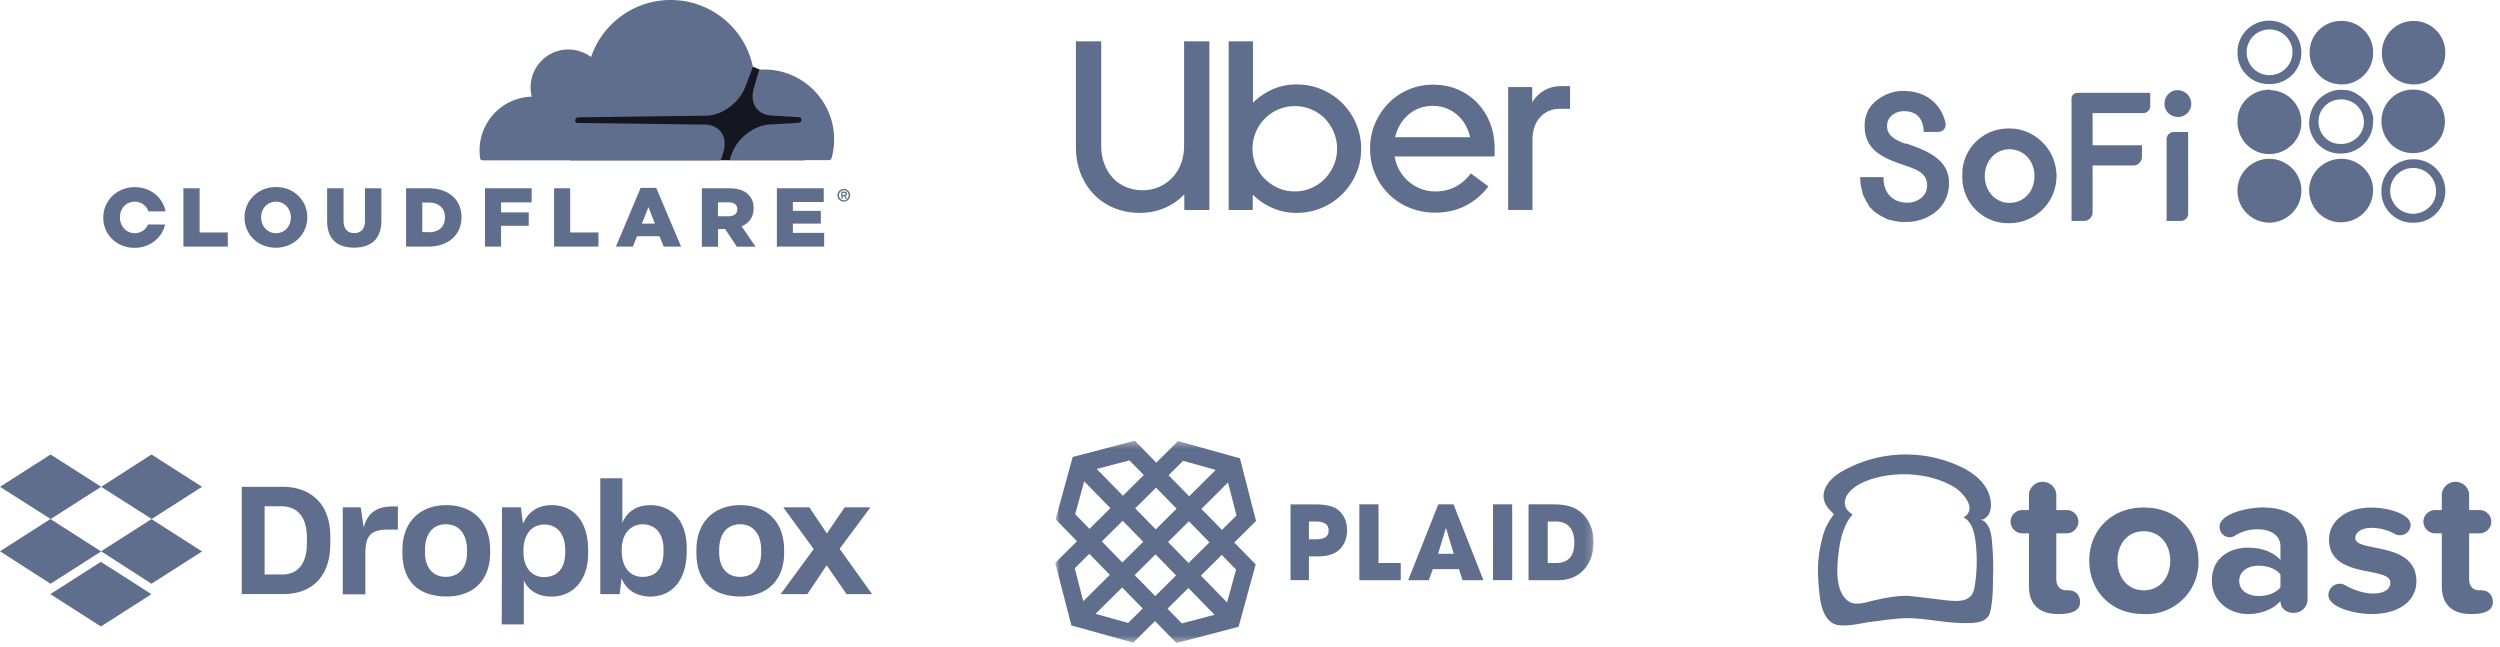 <svg width="348" height="90" viewBox="0 0 348 90" fill="none" xmlns="http://www.w3.org/2000/svg"><path d="M117.458 28.063a.877.877 0 0 1-.883-.883c0-.477.391-.882.883-.882.477 0 .882.39.882.882a.895.895 0 0 1-.882.883Zm0-1.592a.71.71 0 0 0 0 1.418.71.71 0 0 0 0-1.418Zm.448 1.172h-.203l-.173-.333h-.232v.333h-.188v-.97h.463c.203 0 .333.131.333.32a.3.3 0 0 1-.203.288l.203.362Zm-.347-.506c.072 0 .144-.044.144-.145 0-.116-.057-.145-.144-.145h-.289v.29h.289Zm-92.028-.927h2.257v6.148h3.92v1.968H25.53V26.21Zm8.506 4.08v-.03c0-2.328 1.88-4.223 4.383-4.223 2.502 0 4.354 1.866 4.354 4.195v.028c0 2.33-1.88 4.224-4.383 4.224s-4.354-1.866-4.354-4.195Zm6.451 0v-.03c0-1.171-.839-2.184-2.083-2.184-1.23 0-2.054.998-2.054 2.17v.029c0 1.172.839 2.184 2.069 2.184 1.244 0 2.068-.998 2.068-2.17Zm5.049.477v-4.556h2.285v4.513c0 1.171.593 1.721 1.49 1.721s1.49-.535 1.49-1.663V26.21h2.285v4.498c0 2.619-1.49 3.761-3.804 3.761-2.3 0-3.746-1.157-3.746-3.703ZM56.53 26.21h3.124c2.893 0 4.585 1.664 4.585 4.008v.029c0 2.343-1.707 4.079-4.629 4.079h-3.08V26.21Zm3.167 6.12c1.345 0 2.242-.738 2.242-2.054v-.03c0-1.301-.897-2.053-2.242-2.053h-.911v4.122h.911v.015Zm7.812-6.12h6.495v1.968H69.75v1.389h3.848v1.866H69.75v2.893h-2.242V26.21Zm9.619 0h2.243v6.148h3.934v1.968h-6.177V26.21Zm12.05-.056h2.17l3.457 8.172h-2.416l-.593-1.446h-3.124l-.579 1.446h-2.358l3.443-8.172Zm1.982 4.976-.897-2.3-.911 2.3h1.808Zm6.538-4.92h3.833c1.244 0 2.097.319 2.647.883.477.463.723 1.085.723 1.895v.029c0 1.244-.665 2.069-1.663 2.488l1.938 2.835h-2.604l-1.634-2.459h-.984v2.46h-2.256v-8.13Zm3.732 3.892c.766 0 1.2-.376 1.2-.955v-.029c0-.636-.463-.954-1.215-.954H99.94v1.938h1.49Zm6.711-3.892h6.524v1.91h-4.296v1.23h3.891v1.779h-3.891v1.287h4.354v1.91h-6.582V26.21Zm-87.528 5.035c-.318.71-.984 1.216-1.852 1.216-1.23 0-2.068-1.027-2.068-2.185v-.029c0-1.171.824-2.17 2.054-2.17.926 0 1.634.565 1.924 1.346h2.372c-.376-1.938-2.083-3.37-4.282-3.37-2.502 0-4.383 1.895-4.383 4.223v.03c0 2.328 1.852 4.194 4.354 4.194 2.141 0 3.82-1.389 4.253-3.24l-2.372-.015Z" fill="#5E6E8C"/><path d="m112.004 13.264-6.206-3.558-1.07-.463-25.387.174v12.888h32.663v-9.04Z" fill="#14171F"/><path d="M100.706 21.12c.304-1.042.189-1.997-.318-2.706-.463-.65-1.244-1.027-2.184-1.07l-17.807-.232a.33.33 0 0 1-.274-.144.399.399 0 0 1-.044-.319.488.488 0 0 1 .42-.318l17.965-.231c2.127-.102 4.441-1.823 5.251-3.935l1.027-2.676a.57.57 0 0 0 .029-.347A11.683 11.683 0 0 0 93.358 0c-5.15 0-9.518 3.327-11.08 7.941a5.314 5.314 0 0 0-3.689-1.027 5.268 5.268 0 0 0-4.7 4.702 5.526 5.526 0 0 0 .13 1.837 7.473 7.473 0 0 0-7.262 7.478c0 .362.029.723.072 1.085a.356.356 0 0 0 .347.304h32.865c.188 0 .362-.13.42-.319l.245-.882Zm5.671-11.443c-.159 0-.333 0-.492.015-.116 0-.217.087-.26.202l-.695 2.416c-.304 1.041-.188 1.996.318 2.705.463.65 1.244 1.027 2.185 1.07l3.79.232c.115 0 .217.058.274.145a.407.407 0 0 1 .044.318.49.49 0 0 1-.42.318l-3.949.231c-2.141.102-4.44 1.823-5.251 3.935l-.289.738c-.058.144.044.289.203.289h13.568a.356.356 0 0 0 .347-.26 9.865 9.865 0 0 0 .362-2.633c0-5.352-4.369-9.72-9.735-9.72Z" fill="#5E6E8C"/><path fill-rule="evenodd" clip-rule="evenodd" d="M186.285 70.998c-.629-.527-1.701-.79-3.219-.79h-3.423v10.551h2.56v-3.307h1.146c1.392 0 2.412-.305 3.061-.917.732-.685 1.1-1.597 1.1-2.736 0-1.181-.408-2.115-1.225-2.8Zm-3 4.066h-1.082v-2.469h.972c1.184 0 1.776.414 1.776 1.242 0 .818-.556 1.227-1.666 1.227Zm8.605-4.857h-2.669v10.552h5.762V78.37h-3.093v-8.163Zm8.322 0-4.192 10.552h2.873l.55-1.534h3.643l.502 1.534h2.906l-4.163-10.552h-2.119Zm-.031 6.881 1.099-3.606 1.083 3.606h-2.183.001Z" fill="#5E6E8C"/><mask id="a" mask-type="alpha" maskUnits="userSpaceOnUse" x="146" y="61" width="76" height="29"><path d="M146.889 89.509h74.929v-28.16h-74.929v28.16Z" fill="#fff"/></mask><g mask="url(#a)"><path fill-rule="evenodd" clip-rule="evenodd" d="M207.827 80.758h2.67V70.207h-2.67v10.552Zm13.034-8.573a4.399 4.399 0 0 0-1.273-1.218c-.806-.507-1.905-.76-3.298-.76h-3.516V80.76h4.114c1.486 0 2.679-.485 3.579-1.456.901-.97 1.35-2.257 1.35-3.86 0-1.275-.319-2.362-.957-3.258h.001Zm-4.272 6.185h-1.146v-5.774h1.162c.817 0 1.444.255 1.884.763.44.508.66 1.23.66 2.163 0 1.899-.853 2.848-2.56 2.848Zm-58.617-17.022-8.651 2.26-2.384 8.678 2.982 3.054-3.03 3.003 2.243 8.716 8.614 2.4 3.03-3.004 2.982 3.054 8.651-2.26 2.383-8.679-2.981-3.052 3.03-3.004-2.244-8.716-8.614-2.4-3.03 3.003-2.981-3.053Zm-5.309 3.93 4.557-1.192 1.993 2.04-2.906 2.881-3.644-3.73Zm10.004.876 2.025-2.007 4.537 1.265-3.703 3.67-2.859-2.928Zm-13 5.42 1.255-4.571 3.643 3.73-2.906 2.88-1.992-2.04Zm17.571-.738 3.703-3.671 1.181 4.591-2.024 2.008-2.86-2.928Zm-9.219-.075 2.906-2.88 2.859 2.927-2.906 2.88-2.859-2.927Zm-4.647 4.606 2.906-2.88 2.86 2.927-2.906 2.88-2.86-2.927Zm9.22.075 2.905-2.88 2.86 2.928-2.907 2.88-2.858-2.928Zm-12.986 3.659 2.026-2.008 2.858 2.928-3.701 3.67-1.183-4.59Zm8.338.947 2.907-2.88 2.859 2.928-2.906 2.88-2.86-2.928Zm9.219.076 2.906-2.88 1.993 2.04-1.255 4.57-3.644-3.73Zm-14.662 5.321 3.702-3.671 2.86 2.928-2.025 2.008-4.537-1.265Zm10.016-.715 2.905-2.88 3.643 3.73-4.556 1.19-1.992-2.04Z" fill="#5E6E8C"/></g><path d="M325.915 22.108c-2.457 0-4.479 1.955-4.479 4.357 0 2.457 1.955 4.48 4.411 4.48 2.457 0 4.479-1.955 4.479-4.412.068-2.402-1.954-4.425-4.411-4.425Zm-9.922-9.623c-2.389-.068-4.479 1.778-4.533 4.235v.122c-.068 2.457 1.832 4.534 4.289 4.601 2.457.068 4.533-1.832 4.601-4.289.068-2.456-1.832-4.533-4.289-4.601-.014-.068-.014-.068-.068-.068Zm-.122 9.623c-2.389 0-4.411 1.955-4.411 4.357v.123c0 2.456 2.022 4.41 4.479 4.41 2.457-.067 4.411-2.021 4.411-4.478s-2.036-4.412-4.479-4.412Zm20.102-.8c2.457 0 4.411-2.023 4.357-4.48-.068-2.456-2.023-4.41-4.479-4.356a4.37 4.37 0 0 0-4.357 4.357v.122c.068 2.47 2.022 4.425 4.479 4.357Zm-10.112-9.556a4.372 4.372 0 0 0 4.479-4.235v-.122a4.355 4.355 0 0 0-4.357-4.479 4.355 4.355 0 0 0-4.479 4.357c-.054 2.403 1.9 4.425 4.357 4.48Zm10.112 0c2.457 0 4.411-1.954 4.411-4.357v-.068a4.385 4.385 0 0 0-4.411-4.41 4.405 4.405 0 0 0-4.411 4.424c-.068 2.389 1.954 4.411 4.411 4.411Zm-20.102-8.877a4.385 4.385 0 0 0-4.411 4.412c-.068 2.389 1.9 4.41 4.289 4.41h.122a4.355 4.355 0 0 0 4.479-4.356v-.054c-.013-2.457-2.036-4.412-4.479-4.412Zm.054 7.588a3.188 3.188 0 0 1-3.189-3.068v-.108a3.168 3.168 0 0 1 3.189-3.19 3.17 3.17 0 0 1 3.19 3.19 3.2 3.2 0 0 1-3.19 3.176Zm19.98 11.713a4.385 4.385 0 0 0-4.411 4.412c-.068 2.389 1.9 4.41 4.289 4.41h.122a4.355 4.355 0 0 0 4.479-4.356v-.068c0-2.443-2.022-4.466-4.479-4.398Zm0 7.588a3.189 3.189 0 0 1-3.19-3.068v-.122a3.17 3.17 0 0 1 3.19-3.19 3.17 3.17 0 0 1 3.19 3.19c.054 1.724-1.358 3.135-3.19 3.19Zm-56.192-11.877c-3.557-.068-6.502 2.7-6.556 6.243v.312c-.122 3.61 2.701 6.556 6.243 6.624h.313c3.61 0 6.555-2.945 6.555-6.556 0-3.624-2.945-6.623-6.555-6.623Zm0 10.356c-1.955 0-3.434-1.656-3.434-3.733 0-2.076 1.466-3.732 3.434-3.732 1.968 0 3.488 1.588 3.488 3.732 0 2.131-1.466 3.733-3.488 3.733Zm9.623-15.324c-.611 0-.977.312-.977.8v17.035h1.588a1.215 1.215 0 0 0 1.343-1.222V23.03h5.525a1.215 1.215 0 0 0 1.343-1.22v-1.59h-6.868v-4.479h7.045a.965.965 0 0 0 .977-.977v-1.846h-9.976Zm13.302 5.456c-.557 0-.978.367-1.046.923v11.456h1.955c.556 0 1.045-.434 1.045-.977V18.375h-1.954Zm.488-5.823c-1.045 0-1.832.856-1.832 1.9 0 1.046.855 1.833 1.9 1.833a1.833 1.833 0 0 0 1.832-1.832c0-1.045-.868-1.9-1.9-1.9Zm27.024 3.068a4.308 4.308 0 0 0-1.778-2.335c-.122-.068-.244-.19-.366-.244-.068-.068-.122-.068-.19-.122a2.729 2.729 0 0 0-.435-.19c-.312-.122-.556-.19-.855-.19-.611-.068-1.221-.068-1.778.122-.312.068-.556.19-.801.312-.678.367-1.289.855-1.71 1.534-.068.068-.068.122-.122.19-.434.679-.611 1.466-.679 2.267-.068 2.389 1.901 4.41 4.289 4.41h.123c2.456 0 4.479-1.954 4.479-4.356v-.068c.068-.475 0-.91-.177-1.33Zm-4.289 4.411c-1.71.068-3.067-1.29-3.122-3v-.122c0-1.71 1.412-3.067 3.068-3.067 1.71-.068 3.122 1.221 3.244 2.945.122 1.71-1.222 3.122-2.946 3.244h-.244Zm-60.604 0c-1.289-.488-2.579-1.1-2.579-2.456 0-.557.19-1.046.557-1.412.556-.489 1.221-.733 1.954-.679 2.756.068 2.579 2.878 2.579 2.878h2.023c.556 0 .977-.367 1.045-.923 0-.313-.068-.611-.19-.923-.068-.122-.977-3.733-5.511-3.855-1.588-.068-3.122.556-4.289 1.656-.855.8-1.289 1.954-1.289 3.19 0 3.61 2.877 4.6 5.945 5.632 1.167.435 2.755.923 2.755 2.634 0 .61-.19 1.167-.611 1.588-.556.556-1.344.855-2.144.855-2.023 0-3.312-1.344-3.312-3.434v-.122h-3.244v.122c0 .312 0 .61.068.855v.068c0 .19.068.366.122.556v.068c.068.19.122.367.122.557.122.366.312.678.489 1.045.067.19.19.312.312.488.068.19.122.313.244.435l.367.366c.122.122.244.245.366.312l.434.313c.313.19.611.366.923.488.245.122.367.245.557.245l.488.122h.068c.19.067.313.067.489.122h.068c.19 0 .366.068.488.068h.557a6.543 6.543 0 0 0 4.778-1.778 5.156 5.156 0 0 0 1.411-3.733c0-3.312-3.366-4.533-6.121-5.456l.081.108Zm-111.535 2.776a5.875 5.875 0 0 0 1.208 1.979 5.186 5.186 0 0 0 1.828 1.257 5.96 5.96 0 0 0 2.297.436c.805 0 1.56-.15 2.264-.452a5.58 5.58 0 0 0 1.845-1.275 5.789 5.789 0 0 0 1.224-1.962c.29-.76.436-1.61.436-2.549V5.752h3.521V29.23h-3.488v-2.18a8.081 8.081 0 0 1-2.767 1.911 8.77 8.77 0 0 1-3.437.671c-1.253 0-2.421-.218-3.505-.654a8.206 8.206 0 0 1-2.818-1.861c-.793-.805-1.419-1.772-1.878-2.902-.458-1.129-.687-2.386-.687-3.773V5.752h3.521v14.49c0 .938.146 1.793.436 2.565Zm20.694-17.055v8.552a8.97 8.97 0 0 1 2.716-1.861c1.029-.459 2.147-.688 3.354-.688 1.253 0 2.426.235 3.522.704a8.997 8.997 0 0 1 2.851 1.912 9.006 9.006 0 0 1 1.912 2.851 8.771 8.771 0 0 1 .704 3.488 8.65 8.65 0 0 1-.704 3.471 9.054 9.054 0 0 1-1.912 2.834 8.993 8.993 0 0 1-2.851 1.912 8.85 8.85 0 0 1-3.522.705 8.264 8.264 0 0 1-3.37-.688 8.913 8.913 0 0 1-2.734-1.861v2.146h-3.354V5.752h3.388Zm.385 17.272a5.849 5.849 0 0 0 1.258 1.879 6.079 6.079 0 0 0 1.878 1.274c.716.313 1.487.47 2.315.47.805 0 1.565-.157 2.28-.47a5.868 5.868 0 0 0 1.862-1.274 6.226 6.226 0 0 0 1.257-1.879 5.71 5.71 0 0 0 .47-2.314 5.83 5.83 0 0 0-.47-2.33 6.17 6.17 0 0 0-1.257-1.896 5.652 5.652 0 0 0-1.862-1.257 5.803 5.803 0 0 0-2.28-.453c-.805 0-1.566.15-2.281.453a5.826 5.826 0 0 0-1.878 1.257 6.01 6.01 0 0 0-1.275 1.895 5.829 5.829 0 0 0-.469 2.331c0 .828.151 1.599.452 2.314Zm16.585-5.768a9.15 9.15 0 0 1 1.845-2.834 8.579 8.579 0 0 1 2.784-1.928c1.073-.47 2.236-.704 3.488-.704 1.23 0 2.37.223 3.421.67a8.122 8.122 0 0 1 2.717 1.862 8.516 8.516 0 0 1 1.777 2.817c.425 1.085.637 2.264.637 3.538v1.107h-13.918a5.802 5.802 0 0 0 1.928 3.471 5.74 5.74 0 0 0 1.711 1.023 5.584 5.584 0 0 0 2.029.37c2.035 0 3.678-.839 4.93-2.516l2.449 1.811a9.115 9.115 0 0 1-3.153 2.683c-1.252.649-2.661.973-4.226.973a9.447 9.447 0 0 1-3.572-.671 8.693 8.693 0 0 1-2.884-1.878 8.92 8.92 0 0 1-1.929-2.834c-.469-1.085-.704-2.264-.704-3.539 0-1.207.223-2.347.67-3.42Zm4.713-1.324c-.951.793-1.582 1.85-1.895 3.169h10.431c-.291-1.32-.912-2.376-1.862-3.17-.95-.793-2.063-1.19-3.337-1.19-1.275 0-2.387.397-3.337 1.19Zm18.295.384c-.716.782-1.073 1.844-1.073 3.186v9.726h-3.388V12.123h3.354v2.113a4.768 4.768 0 0 1 1.66-1.643c.682-.403 1.493-.604 2.432-.604h1.174v3.153h-1.409c-1.118 0-2.035.391-2.75 1.174ZM14.083 67.764 7.04 72.262l7.042 4.498-7.042 4.498L0 76.736l7.041-4.498L0 67.764l7.041-4.499 7.042 4.499ZM7.005 82.705l7.041-4.498 7.041 4.498-7.04 4.499-7.042-4.499Zm7.078-5.97 7.04-4.497-7.04-4.474 7.004-4.499 7.042 4.499-7.042 4.498 7.042 4.498-7.042 4.498-7.004-4.522Zm19.569-8.972h5.694c3.63 0 6.629 2.103 6.629 6.905v1.01c0 4.838-2.805 7.014-6.52 7.014h-5.803v-14.93Zm3.181 2.71v9.496h2.44c2.064 0 3.448-1.35 3.448-4.353v-.79c0-3.003-1.457-4.352-3.557-4.352h-2.33Zm10.83.147h2.549l.412 2.808c.486-1.909 1.724-2.93 3.97-2.93h.79v3.222h-1.312c-2.586 0-3.217.9-3.217 3.453v5.556H47.71v-12.11h-.049Zm8.352 6.297v-.34c0-4.049 2.585-6.261 6.106-6.261 3.593 0 6.106 2.212 6.106 6.26v.341c0 3.976-2.44 6.115-6.106 6.115-3.897-.036-6.107-2.127-6.107-6.115Zm8.995-.036v-.304c0-2.25-1.129-3.599-2.926-3.599-1.76 0-2.925 1.24-2.925 3.599v.304c0 2.176 1.129 3.416 2.925 3.416 1.797-.036 2.926-1.24 2.926-3.416Zm4.868-6.261h2.623l.303 2.285c.632-1.532 1.98-2.59 3.97-2.59 3.072 0 5.099 2.213 5.099 6.31v.34c0 3.976-2.246 6.08-5.099 6.08-1.906 0-3.217-.864-3.86-2.25v6.116h-3.072l.037-16.291Zm8.802 6.26v-.267c0-2.407-1.238-3.598-2.89-3.598-1.76 0-2.925 1.35-2.925 3.598v.231c0 2.14 1.129 3.49 2.89 3.49 1.808-.037 2.925-1.192 2.925-3.453Zm7.843 3.612-.267 2.212H83.56V66.571h3.072v6.188c.68-1.58 2.027-2.443 3.933-2.443 2.89.036 5.026 2.03 5.026 6.042v.377c0 4.012-2.027 6.31-5.099 6.31-2.027-.049-3.338-.985-3.97-2.553Zm5.839-3.757v-.304c0-2.213-1.202-3.453-2.89-3.453-1.723 0-2.925 1.386-2.925 3.49v.267c0 2.25 1.165 3.562 2.89 3.562 1.844 0 2.925-1.155 2.925-3.562Zm4.577.182v-.34c0-4.049 2.586-6.261 6.106-6.261 3.594 0 6.107 2.212 6.107 6.26v.341c0 3.976-2.477 6.115-6.107 6.115-3.897-.036-6.106-2.127-6.106-6.115Zm9.02-.036v-.304c0-2.25-1.129-3.599-2.926-3.599-1.76 0-2.926 1.24-2.926 3.599v.304c0 2.176 1.129 3.416 2.926 3.416 1.809-.036 2.926-1.24 2.926-3.416Zm7.308-.45-4.237-5.811h3.63l2.44 3.635 2.477-3.635h3.594l-4.298 5.774 4.528 6.31h-3.557l-2.768-4.012-2.695 4.012h-3.715l4.601-6.273Z" fill="#5E6E8C"/><path fill-rule="evenodd" clip-rule="evenodd" d="M286.507 85.474c-2.644 0-4.075-1.347-4.075-3.86v-7.371h-.923a1.674 1.674 0 0 1-1.171-.499 1.609 1.609 0 0 1-.466-1.166c.021-.875.747-1.575 1.637-1.58h.923v-2.196a1.9 1.9 0 0 1 1.902-1.734c.997 0 1.829.753 1.903 1.734v2.195h1.484a1.642 1.642 0 0 1 1.596 1.623 1.642 1.642 0 0 1-1.596 1.623h-1.484v6.374c0 1.113.716 1.548 1.309 1.548h.329c1.071 0 1.669.7 1.669 1.612 0 .912-.567 1.697-3.037 1.697Z" fill="#5E6E8C"/><path d="M298.408 85.474c-4.728 0-7.585-3.394-7.585-7.43 0-4.003 2.862-7.396 7.585-7.396 4.759 0 7.616 3.393 7.616 7.397a7.212 7.212 0 0 1-7.616 7.429Zm0-11.523c-2.353 0-3.657 1.899-3.657 4.094 0 2.195 1.309 4.13 3.657 4.13s3.689-1.898 3.689-4.13c0-2.195-1.341-4.094-3.689-4.094ZM319.376 85.3h-.297c-.297 0-1.638-.233-1.638-1.639-.98 1.14-2.671 1.814-4.548 1.814-2.289 0-4.998-1.522-4.998-4.682 0-3.304 2.709-4.56 4.998-4.56 1.909 0 3.599.614 4.548 1.723V76.05c0-1.432-1.251-2.37-3.154-2.37a5.722 5.722 0 0 0-3.212.907 1.428 1.428 0 0 1-.683.206 1.442 1.442 0 0 1-1.431-1.431c.004-.258.075-.51.206-.732.891-1.405 4.103-1.989 5.767-1.989 3.27 0 6.276 1.289 6.276 5.35v7.462a1.843 1.843 0 0 1-1.845 1.84l.011.005Zm-1.935-5.324c-.625-.817-1.813-1.23-3.032-1.23-1.489 0-2.708.753-2.708 2.137 0 1.315 1.219 2.078 2.708 2.078 1.219 0 2.407-.408 3.032-1.23v-1.755Z" fill="#5E6E8C"/><path fill-rule="evenodd" clip-rule="evenodd" d="M330.145 85.474c-1.871 0-4.876-.615-5.766-1.877a1.26 1.26 0 0 1-.266-.79 1.594 1.594 0 0 1 1.575-1.549c.275 0 .54.074.773.218 1.129.641 2.619 1.14 3.864 1.14 1.638 0 2.412-.642 2.412-1.522 0-2.339-8.539-.44-8.539-5.997 0-2.37 2.115-4.444 5.889-4.444 1.871 0 4.431.588 5.236 1.723.155.21.238.462.239.721a1.466 1.466 0 0 1-1.484 1.406 1.54 1.54 0 0 1-.716-.175 6.674 6.674 0 0 0-3.249-.849c-1.367 0-2.258.615-2.258 1.405 0 2.106 8.507.35 8.507 6.05 0 2.578-2.231 4.535-6.217 4.535v.005Zm13.828 0c-2.644 0-4.075-1.347-4.075-3.86v-7.371h-.923a1.674 1.674 0 0 1-1.171-.499 1.608 1.608 0 0 1-.466-1.166c.021-.875.747-1.575 1.637-1.58h.923v-2.196a1.907 1.907 0 0 1 1.902-1.734c.997 0 1.829.753 1.903 1.734v2.195h1.49a1.642 1.642 0 0 1 1.595 1.623 1.64 1.64 0 0 1-1.595 1.623h-1.49v6.374c0 1.113.716 1.548 1.309 1.548h.329c1.071 0 1.664.7 1.664 1.612 0 .912-.562 1.697-3.037 1.697h.005Z" fill="#5E6E8C"/><path d="M277.45 79.662a40.646 40.646 0 0 0-.206-4.682c-.117-1.05-.472-2.397-1.612-2.672a.797.797 0 0 0 .446-.016c1.319-.69 1.219-2.392.752-3.622-.615-1.612-2.072-2.757-3.519-3.516a17.962 17.962 0 0 0-17.157.61c-1.309.806-2.815 2.381-2.152 4.136.18.437.445.834.779 1.167l.498.52c-.673.912-1.166 1.739-1.484 2.847-.954 3.34-.795 5.488-.535 8.171.164 1.66.71 4.131 2.624 4.407 1.558.217 3.249-.297 4.807-.483 1.717-.201 3.45-.52 5.189-.471 2.449.063 4.876.641 7.33.668 1.293.01 3.445.138 3.832-1.57.366-1.623.382-3.309.382-4.963.021-.175.021-.356.021-.525l.005-.006Zm-2.798 2.806c-.61 1.373-2.332 1.22-3.536 1.118l-5.379-.641c-1.601-.048-3.186.254-4.744.599-1.166.255-2.793.928-3.848.032-1.171-.992-1.378-2.683-1.394-4.11.022-1.288.15-2.572.382-3.839a10.99 10.99 0 0 1 .683-2.28c.419-1.06 1.039-1.702 1.071-1.67-.313-.324-.689-.499-.901-.939-.8-1.67 1.198-3.086 2.29-3.569 3.821-1.707 9.164-1.537 12.773.653 1.124.684 3.308 3.033 1.267 4.205 1.256.594 1.58 2.386 1.717 3.658a22.206 22.206 0 0 1-.19 6.136c-.038.223-.104.44-.197.647h.006Z" fill="#5E6E8C"/></svg>